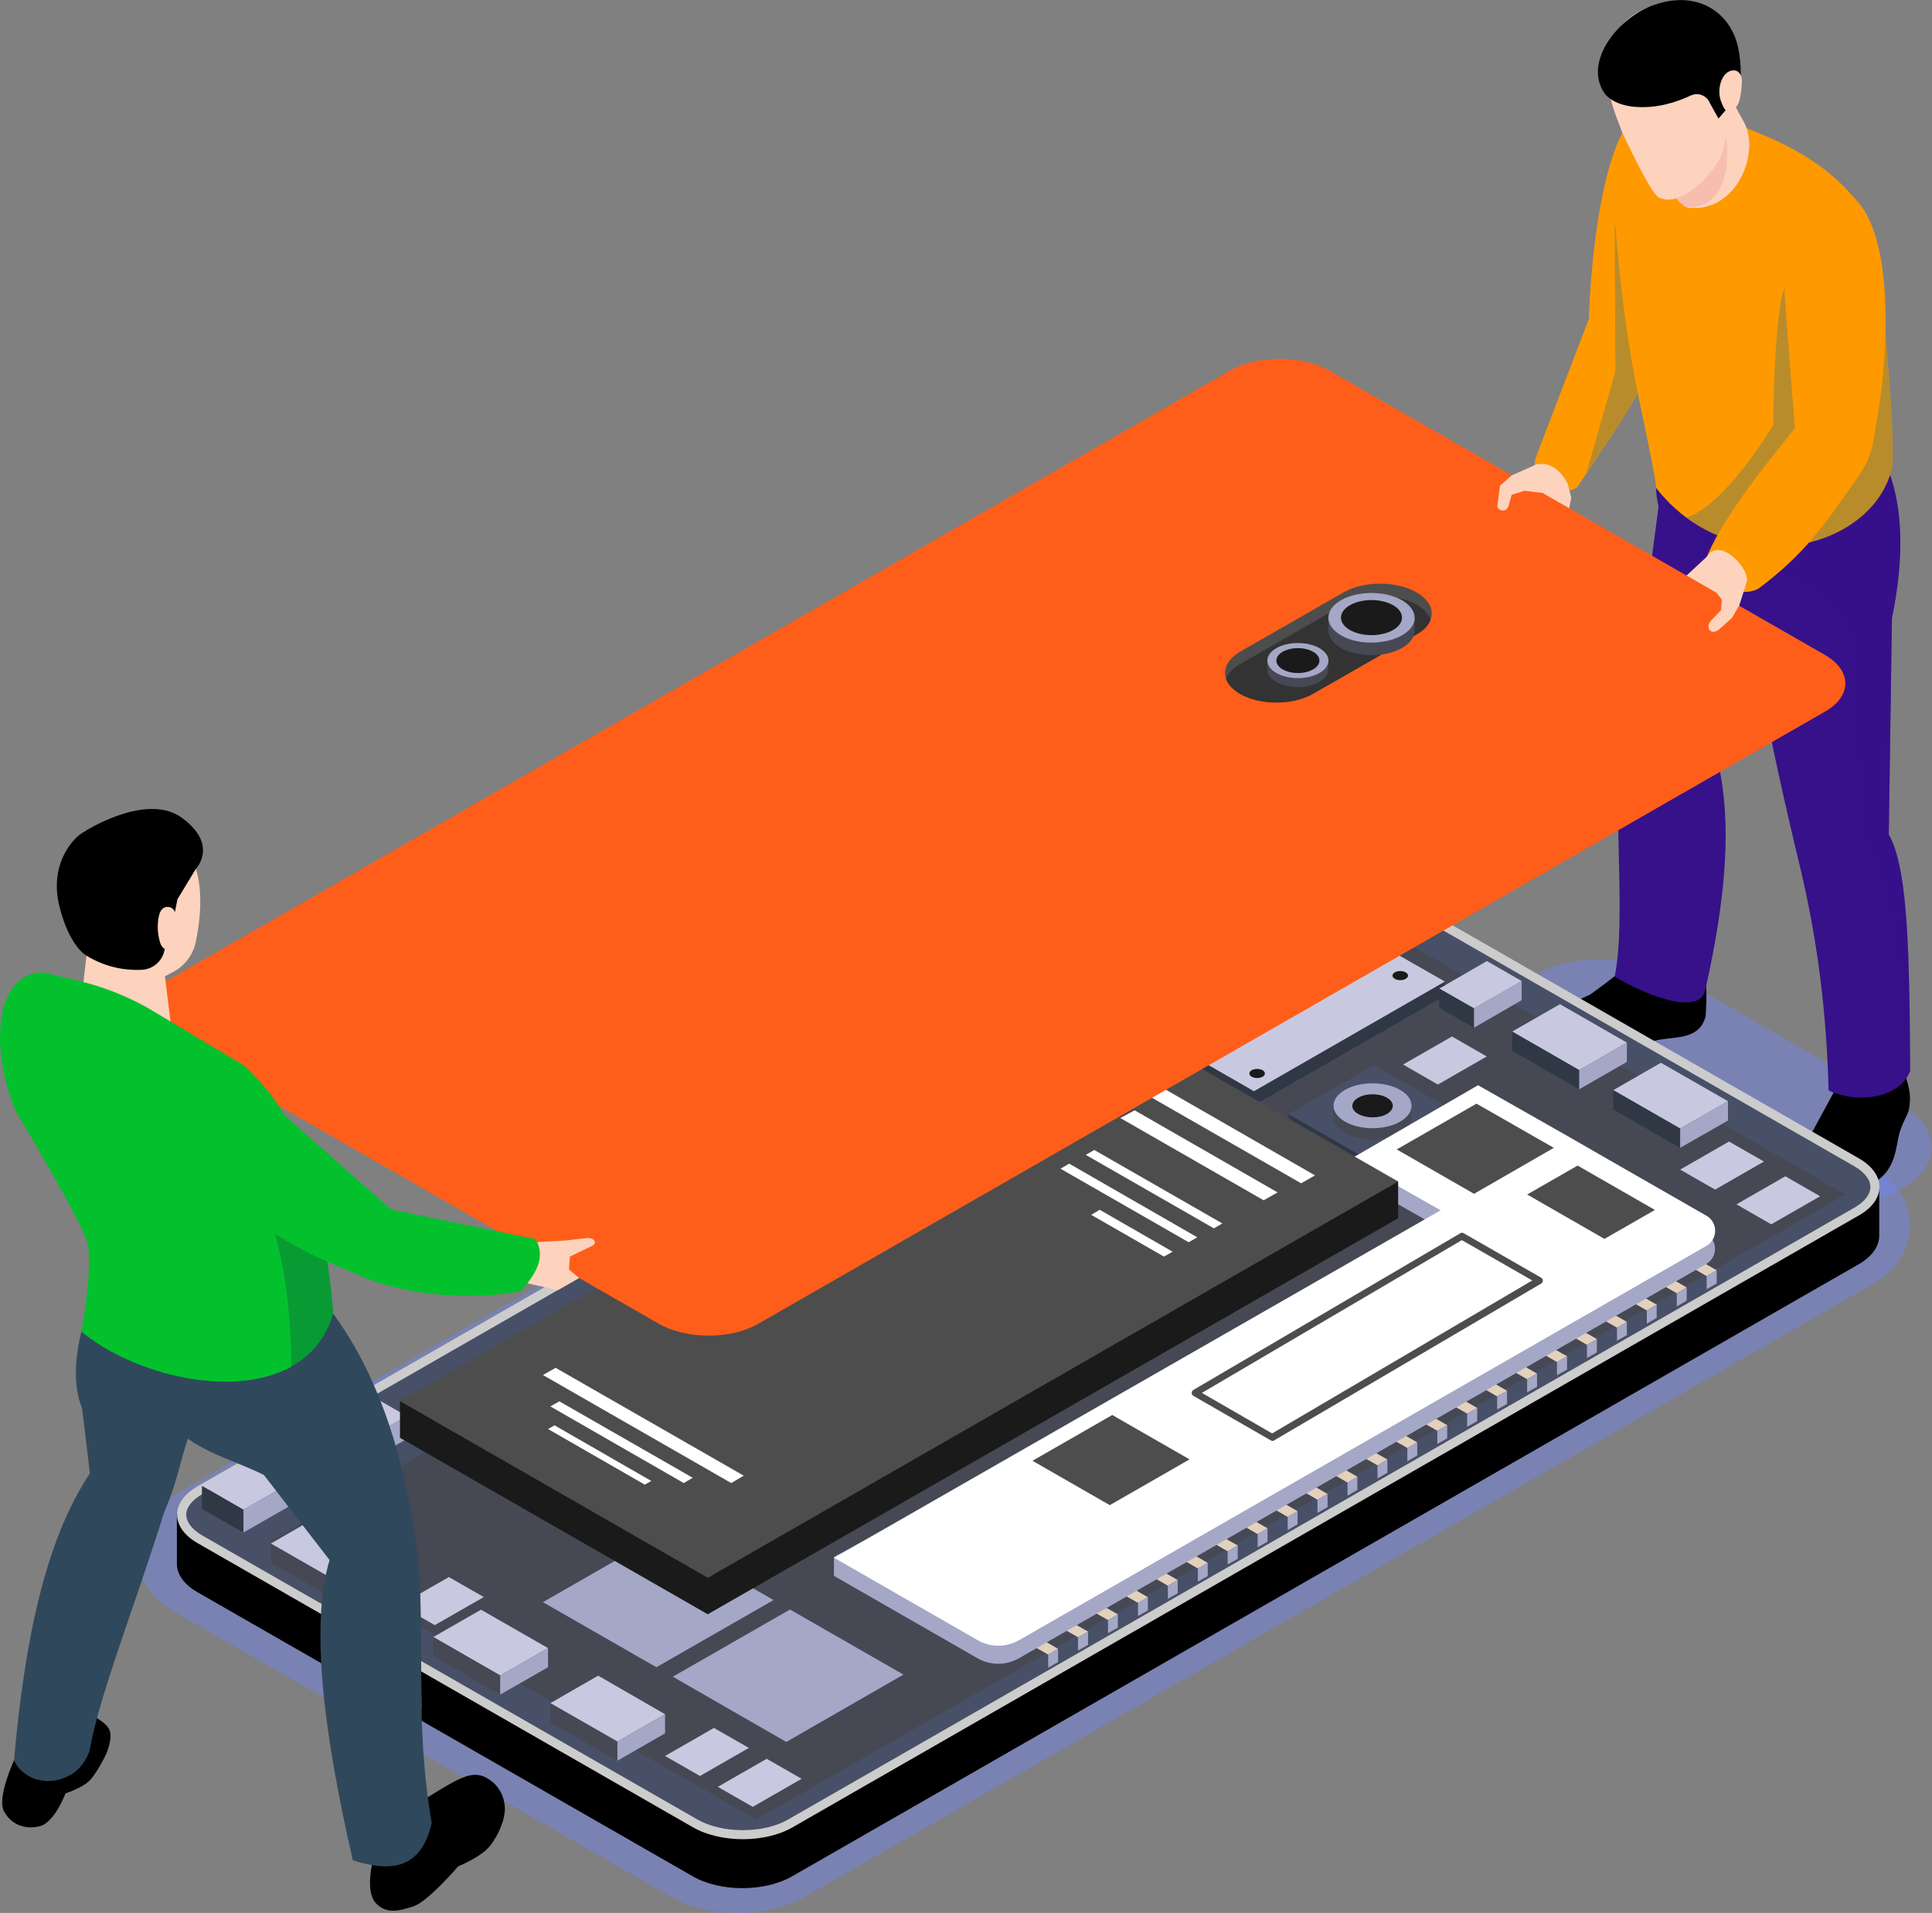 <svg width="312" height="309" viewBox="0 0 312 309" fill="none" xmlns="http://www.w3.org/2000/svg">
<rect x="0" y="0" width="312" height="309" fill="#808080" stroke="none"/>
<g clip-path="url(#clip0_545_690)">
<path opacity="0.4" d="M119.169 309C115.151 309 111.275 308.065 108.282 306.337L28.283 260.437C24.35 258.171 22.098 254.714 22.098 250.918C22.098 247.121 24.35 243.664 28.283 241.398L200.508 142.572C203.501 140.844 207.377 139.909 211.395 139.909C215.414 139.909 219.29 140.844 222.282 142.572L302.282 188.472C306.215 190.71 308.466 194.195 308.466 197.991C308.466 201.788 306.215 205.245 302.282 207.511L130.056 306.365C127.064 308.065 123.188 309 119.169 309Z" fill="#6E84FE"/>
<path opacity="0.4" d="M247.277 171.16L283.671 192.041C290.141 195.753 300.657 195.753 307.127 192.041C313.596 188.33 313.596 182.295 307.127 178.583L270.732 157.702C264.263 153.99 253.746 153.99 247.277 157.702C240.807 161.413 240.807 167.448 247.277 171.16Z" fill="#6E84FE"/>
<path d="M274.665 156.285C275.691 157.617 275.691 160.705 275.435 164.19C274.494 167.732 271.131 167.448 268.253 167.902C262.724 168.752 259.959 172.917 252.578 172.888C248.189 172.888 245.282 171.953 244.341 169.177C244.199 167.902 244.94 166.627 246.507 165.295C246.507 165.295 256.539 160.818 256.796 160.648C257.052 160.478 261.555 157.22 261.641 156.852C261.726 156.512 263.379 148.862 263.379 148.862H274.209L274.665 156.285Z" fill="black"/>
<path d="M260.757 157.758C266.343 161.102 274.523 164.02 275.378 159.912C275.663 158.665 275.919 157.447 276.176 156.228C278.57 144.498 279.681 133.279 277.515 123.419L283.016 104.804L284.526 99.647C284.64 87.662 281.192 82.421 272.043 84.234C271.673 84.291 270.02 82.421 269.649 82.506C269.108 82.647 268.395 81.599 267.854 81.741L266.4 92.762L261.783 120.982C260.415 131.89 262.638 148.267 260.757 157.758Z" fill="#36118A"/>
<path d="M307.469 172.973C308.466 176.147 308.666 177.082 308.238 179.433C307.754 180.68 307.298 181.247 306.756 182.975C306.158 185.1 306.243 188.641 303.051 190.766C299.261 193.741 291.936 193.883 289.628 190.71C289.628 189.151 290.654 185.751 292.592 182.975L296.325 176.09L296.097 169.63L306.785 167.307L307.469 172.973Z" fill="black"/>
<path d="M267.426 78.822C267.455 79.814 267.597 80.777 267.825 81.741C270.105 90.977 281.163 98.514 282.36 100.355C282.531 100.61 283.301 105.342 283.443 105.597C283.671 107.014 283.928 108.459 284.184 109.904C285.894 119.31 288.117 129.397 290.682 139.993C293.703 152.63 295.014 164.586 295.299 176.146C300.002 178.3 305.73 177.336 307.868 174.135C308.124 173.766 308.324 173.37 308.466 172.945C308.438 167.788 308.409 162.575 308.267 157.673C308.01 147.502 307.298 138.718 305.018 134.837L305.531 99.846C307.469 90.411 307.469 81.967 304.619 75.082H281.249C281.249 75.026 267.426 78.822 267.426 78.822Z" fill="#36118A"/>
<path opacity="0.5" d="M272.328 83.611C272.357 84.602 275.748 90.807 275.748 90.807C278.826 91.941 281.904 93.329 286.664 93.584C293.532 93.952 298.947 99.534 299.204 106.362L300.23 134.695C305.616 142.77 306.842 158.24 307.839 174.107C308.124 173.71 308.324 173.313 308.466 172.888C308.438 167.732 308.409 162.518 308.267 157.617C308.01 147.445 307.298 138.662 305.018 134.78L305.531 99.789C307.469 90.354 307.469 81.911 304.619 75.026H281.249C281.249 75.026 272.328 83.611 272.328 83.611Z" fill="#36118A"/>
<path d="M255.057 78.171C255.371 77.689 255.741 77.122 256.169 76.527C259.019 72.278 263.721 65.421 266.144 60.378L267.825 53.861L268.908 49.668L267.683 41.763L264.177 32.81L262.011 21.42C258.705 27.738 257.024 40.176 256.568 51.566L248.189 73.439C246.165 77.689 253.604 81.089 255.057 78.171Z" fill="#FF9900"/>
<path opacity="0.3" d="M256.169 76.499C259.019 72.249 263.721 65.392 266.144 60.349L267.825 53.833L260.757 36.266L260.871 59.981L256.169 76.499Z" fill="#14708F"/>
<path d="M260.757 34.283C260.757 34.283 261.441 48.279 264.405 63.154C264.633 64.259 267.597 78.029 267.455 78.823C267.882 79.361 268.31 79.899 268.794 80.409C269.906 81.627 271.103 82.704 272.328 83.611C284.526 92.677 302.139 87.719 305.417 76.103C305.474 75.847 305.559 75.564 305.616 75.281C305.93 68.453 304.419 52.898 303.707 45.701C303.65 45.304 303.621 44.88 303.593 44.539C303.194 40.46 302.538 37.003 301.455 34.708C295.242 25.131 284.868 21.845 278.912 19.493L264.177 17.425C260.7 21.278 261.27 27.37 260.757 34.283Z" fill="#FF9900"/>
<path d="M271.302 32.696C271.958 33.291 272.186 33.518 272.898 33.575C280.622 34.226 284.355 24.423 281.562 19.606C279.282 15.526 278.741 13.855 278.741 13.855L267.768 21.561C267.768 21.561 267.512 22.723 268.053 24.338C269.022 27.115 269.336 30.94 271.302 32.696Z" fill="#FDD3BD"/>
<path opacity="0.5" d="M272.157 33.348C275.72 34.141 280.679 30.883 278.285 19.408L268.68 24.366C269.621 27.143 269.193 31.733 272.157 33.348Z" fill="#F2A9A2"/>
<path d="M278.627 16.32C278.627 16.32 279.368 22.043 277.914 25.216C276.461 28.39 273.155 30.968 271.758 31.619C270.362 32.243 269.193 32.554 267.825 31.846C266.486 31.138 261.983 21.42 261.983 21.42C260.501 17.566 260.102 16.376 259.731 14.081C259.161 10.681 258.705 2.805 268.424 0.453C273.126 -0.68 277.145 1.473 279.254 5.156C280.935 8.075 280.622 14.563 280.622 14.563L278.627 16.32Z" fill="#FDD3BD"/>
<path d="M280.992 15.13L277.515 19.153L276.147 16.688C275.663 15.441 274.238 14.846 273.012 15.441C270.96 16.405 267.711 17.566 264.006 17.255C260.501 16.971 259.218 15.215 259.218 15.215C255.513 10.115 261.299 2.833 267.027 0.822C273.981 -1.615 278.57 1.87 280.166 5.922C281.619 9.576 280.992 15.13 280.992 15.13Z" fill="black"/>
<path d="M278.627 11.985C279.111 11.447 279.966 11.163 280.593 11.531C280.935 11.758 281.163 12.127 281.249 12.523C281.334 12.92 281.306 13.345 281.277 13.742C281.22 14.45 281.135 15.158 280.992 15.838C280.878 16.405 280.707 17 280.251 17.34C279.767 17.68 279.254 18.303 278.798 17.935C278.342 17.566 277.857 16.32 277.743 15.725C277.515 14.507 277.743 12.948 278.627 11.985Z" fill="#FDD3BD"/>
<path opacity="0.3" d="M272.328 83.611C284.526 92.677 302.139 87.719 305.417 76.103C305.474 75.847 305.559 75.564 305.616 75.281C305.93 68.453 304.419 52.898 303.707 45.701L293.618 44.001C290.882 43.548 288.288 45.304 287.747 47.968C286.379 54.626 286.379 68.623 286.379 68.623C282.617 74.771 276.945 82.166 272.328 83.611Z" fill="#14708F"/>
<path d="M303.251 66.922C302.396 71.824 302.538 73.751 299.517 77.774C294.416 85.112 291.309 89.561 284.013 95.057C279.909 97.352 273.753 91.912 275.663 89.872C277.658 85.112 282.075 78.681 289.856 69.189L288.174 47.344C289.286 38.391 289.2 28.588 297.893 30.855C306.414 35.529 304.847 57.743 303.251 66.922Z" fill="#FF9900"/>
<path d="M275.691 89.872C277.686 86.585 282.759 91.969 282.047 94.066L280.451 99.137L280.251 99.76C276.917 98.23 273.639 96.955 270.59 95.142L270.903 94.32L275.691 89.872Z" fill="#FDD3BD"/>
<path d="M246.507 76.301L248.075 75.026C250.497 74.516 252.179 76.244 253.176 78.142L253.746 80.409L253.233 82.987C249.984 81.996 247.106 80.324 244.427 78.426L246.507 76.301Z" fill="#FDD3BD"/>
<path d="M42.703 241.738L204.128 149.089C208.574 146.539 215.756 146.539 220.173 149.089L296.325 192.806L303.479 191.418V199.606C303.479 201.278 302.367 202.95 300.144 204.225L127.919 303.079C123.473 305.629 116.291 305.629 111.873 303.079L31.873 257.179C29.707 255.932 28.596 254.317 28.567 252.674V244.486L42.703 241.738Z" fill="black"/>
<path d="M300.201 187.112L220.202 141.212C215.756 138.662 208.574 138.662 204.156 141.212L31.93 240.066C27.484 242.616 27.484 246.724 31.93 249.274L111.93 295.174C116.376 297.724 123.558 297.724 127.975 295.174L300.201 196.32C304.619 193.798 304.619 189.662 300.201 187.112Z" fill="#CCCCCC"/>
<path d="M119.939 295.627C122.703 295.627 125.297 295.032 127.235 293.927L299.46 195.073C301.113 194.138 302.054 192.92 302.054 191.73C302.054 190.568 301.113 189.35 299.46 188.387L219.461 142.487C217.551 141.382 214.958 140.787 212.165 140.787C209.372 140.787 206.807 141.382 204.869 142.487L32.672 241.341C31.018 242.276 30.078 243.494 30.078 244.684C30.078 245.846 31.018 247.064 32.672 248.028L112.671 293.927C114.581 295.004 117.174 295.627 119.939 295.627Z" fill="#475066"/>
<path d="M298.007 192.948L122.133 293.899L43.73 248.906L219.603 147.955L298.007 192.948Z" fill="#464854"/>
<path d="M204.356 145.009L211.053 148.834L184.691 163.963L177.993 160.11L204.356 145.009Z" fill="#C8C9E0"/>
<path d="M184.691 167.675L177.993 163.822V160.11L184.691 163.963V167.675Z" fill="#303845"/>
<path d="M184.691 167.675V163.963L211.053 148.833V152.545L184.691 167.675Z" fill="#A5A7C7"/>
<path d="M58.977 224.879L65.675 228.733L39.312 243.863L32.615 240.009L58.977 224.879Z" fill="#C8C9E0"/>
<path d="M39.312 247.546L32.615 243.721V240.009L39.312 243.863V247.546Z" fill="#303845"/>
<path d="M39.312 247.546V243.862L65.675 228.733V232.444L39.312 247.546Z" fill="#A5A7C7"/>
<path d="M208.089 179.972L221.456 187.65L235.25 179.717L221.883 172.067L208.089 179.972Z" fill="#475066"/>
<path d="M208.089 181.275L221.456 188.925V187.65L208.089 179.971V181.275Z" fill="#303845"/>
<path d="M221.456 187.65V188.925L235.25 181.02V179.717L221.456 187.65Z" fill="#2E2520"/>
<path d="M166.052 265.424L169.272 267.265L170.868 266.33L167.676 264.489L166.052 265.424Z" fill="#E3D1BC"/>
<path d="M169.272 267.266V269.391L170.868 268.456V266.331L169.272 267.266Z" fill="#A5A7C7"/>
<path d="M170.897 262.647L174.089 264.46L175.713 263.554L172.493 261.712L170.897 262.647Z" fill="#E3D1BC"/>
<path d="M174.089 264.46V266.614L175.713 265.679V263.554L174.089 264.46Z" fill="#A5A7C7"/>
<path d="M175.742 259.871L178.934 261.684L180.53 260.777L177.338 258.936L175.742 259.871Z" fill="#E3D1BC"/>
<path d="M178.934 261.684V263.809L180.53 262.902V260.777L178.934 261.684Z" fill="#A5A7C7"/>
<path d="M180.558 257.094L183.779 258.907L185.375 258.001L182.183 256.159L180.558 257.094Z" fill="#E3D1BC"/>
<path d="M183.779 258.907V261.032L185.375 260.125V258L183.779 258.907Z" fill="#A5A7C7"/>
<path d="M185.403 254.289L188.595 256.131L190.191 255.224L186.999 253.382L185.403 254.289Z" fill="#E3D1BC"/>
<path d="M188.595 256.131V258.256L190.191 257.349V255.224L188.595 256.131Z" fill="#A5A7C7"/>
<path d="M190.248 251.512L193.44 253.354L195.036 252.447L191.844 250.606L190.248 251.512Z" fill="#E3D1BC"/>
<path d="M193.44 253.354V255.479L195.036 254.572V252.447L193.44 253.354Z" fill="#A5A7C7"/>
<path d="M195.065 248.736L198.257 250.577L199.881 249.642L196.689 247.829L195.065 248.736Z" fill="#E3D1BC"/>
<path d="M198.257 250.578V252.703L199.881 251.796V249.643L198.257 250.578Z" fill="#A5A7C7"/>
<path d="M199.91 245.959L203.102 247.801L204.698 246.866L201.506 245.052L199.91 245.959Z" fill="#E3D1BC"/>
<path d="M203.102 247.8V249.925L204.698 249.019V246.865L203.102 247.8Z" fill="#A5A7C7"/>
<path d="M204.726 243.183L207.947 245.024L209.543 244.089L206.351 242.276L204.726 243.183Z" fill="#E3D1BC"/>
<path d="M207.947 245.024V247.149L209.543 246.214V244.089L207.947 245.024Z" fill="#A5A7C7"/>
<path d="M209.571 240.406L212.763 242.247L214.388 241.312L211.167 239.471L209.571 240.406Z" fill="#E3D1BC"/>
<path d="M212.763 242.247V244.372L214.387 243.437V241.312L212.763 242.247Z" fill="#A5A7C7"/>
<path d="M214.416 237.629L217.608 239.471L219.204 238.536L216.012 236.694L214.416 237.629Z" fill="#E3D1BC"/>
<path d="M217.608 239.471V241.596L219.204 240.661V238.536L217.608 239.471Z" fill="#A5A7C7"/>
<path d="M219.233 234.852L222.453 236.694L224.049 235.759L220.857 233.917L219.233 234.852Z" fill="#E3D1BC"/>
<path d="M222.453 236.694V238.819L224.049 237.884V235.759L222.453 236.694Z" fill="#A5A7C7"/>
<path d="M224.078 232.076L227.27 233.889L228.866 232.983L225.674 231.141L224.078 232.076Z" fill="#E3D1BC"/>
<path d="M227.27 233.889V236.043L228.866 235.108V232.983L227.27 233.889Z" fill="#A5A7C7"/>
<path d="M228.923 229.299L232.115 231.113L233.711 230.206L230.519 228.364L228.923 229.299Z" fill="#E3D1BC"/>
<path d="M232.115 231.112V233.237L233.711 232.331V230.206L232.115 231.112Z" fill="#A5A7C7"/>
<path d="M233.739 226.523L236.931 228.336L238.556 227.429L235.364 225.588L233.739 226.523Z" fill="#E3D1BC"/>
<path d="M236.931 228.336V230.461L238.556 229.554V227.429L236.931 228.336Z" fill="#A5A7C7"/>
<path d="M238.584 223.717L241.776 225.559L243.372 224.652L240.18 222.811L238.584 223.717Z" fill="#E3D1BC"/>
<path d="M241.776 225.559V227.684L243.372 226.777V224.652L241.776 225.559Z" fill="#A5A7C7"/>
<path d="M243.401 220.941L246.621 222.783L248.217 221.876L245.025 220.034L243.401 220.941Z" fill="#E3D1BC"/>
<path d="M246.621 222.783V224.908L248.217 224.001V221.876L246.621 222.783Z" fill="#A5A7C7"/>
<path d="M248.246 218.164L251.438 220.006L253.062 219.071L249.842 217.258L248.246 218.164Z" fill="#E3D1BC"/>
<path d="M251.438 220.006V222.131L253.062 221.224V219.071L251.438 220.006Z" fill="#A5A7C7"/>
<path d="M253.091 215.388L256.283 217.229L257.879 216.294L254.687 214.481L253.091 215.388Z" fill="#E3D1BC"/>
<path d="M256.283 217.229V219.354L257.879 218.448V216.294L256.283 217.229Z" fill="#A5A7C7"/>
<path d="M257.907 212.611L261.128 214.453L262.724 213.518L259.532 211.704L257.907 212.611Z" fill="#E3D1BC"/>
<path d="M261.128 214.453V216.578L262.724 215.643V213.518L261.128 214.453Z" fill="#A5A7C7"/>
<path d="M262.752 209.834L265.944 211.676L267.54 210.741L264.348 208.899L262.752 209.834Z" fill="#E3D1BC"/>
<path d="M265.944 211.676V213.801L267.54 212.866V210.741L265.944 211.676Z" fill="#A5A7C7"/>
<path d="M267.597 207.058L270.789 208.899L272.385 207.964L269.193 206.123L267.597 207.058Z" fill="#E3D1BC"/>
<path d="M270.789 208.899V211.024L272.385 210.089V207.964L270.789 208.899Z" fill="#A5A7C7"/>
<path d="M272.414 204.281L275.606 206.123L277.23 205.188L274.038 203.346L272.414 204.281Z" fill="#E3D1BC"/>
<path d="M275.606 206.123V208.248L277.23 207.313V205.188L275.606 206.123Z" fill="#A5A7C7"/>
<path d="M96.597 270.666L107.399 276.899L99.704 281.319L88.874 275.114L96.597 270.666Z" fill="#C8C9E0"/>
<path d="M99.704 284.407L88.874 278.202V275.114L99.704 281.319V284.407Z" fill="#464854"/>
<path d="M99.704 284.407V281.319L107.399 276.899V279.987L99.704 284.407Z" fill="#A5A7C7"/>
<path d="M268.224 171.67L279.054 177.875L271.331 182.295L260.529 176.09L268.224 171.67Z" fill="#C8C9E0"/>
<path d="M271.331 185.411L260.529 179.206V176.09L271.331 182.295V185.411Z" fill="#303845"/>
<path d="M271.331 185.411V182.295L279.054 177.875V180.991L271.331 185.411Z" fill="#A5A7C7"/>
<path d="M251.922 162.207L262.724 168.411L255.029 172.86L244.199 166.627L251.922 162.207Z" fill="#C8C9E0"/>
<path d="M255.029 175.948L244.199 169.743V166.626L255.029 172.86V175.948Z" fill="#303845"/>
<path d="M255.029 175.948V172.86L262.724 168.411V171.528L255.029 175.948Z" fill="#A5A7C7"/>
<path d="M77.673 260.012L88.503 266.217L80.779 270.637L69.978 264.432L77.673 260.012Z" fill="#C8C9E0"/>
<path d="M80.779 273.726L69.978 267.521V264.432L80.779 270.637V273.726Z" fill="#464854"/>
<path d="M80.779 273.726V270.637L88.503 266.217V269.306L80.779 273.726Z" fill="#A5A7C7"/>
<path d="M51.453 244.883L62.255 251.088L54.559 255.536L43.73 249.331L51.453 244.883Z" fill="#C8C9E0"/>
<path d="M54.559 258.624L43.73 252.419V249.331L54.559 255.536V258.624Z" fill="#464854"/>
<path d="M54.56 258.624V255.536L62.255 251.087V254.204L54.56 258.624Z" fill="#A5A7C7"/>
<path d="M216.269 178.612C216.525 178.357 216.839 178.13 217.209 177.903C219.66 176.487 223.65 176.487 226.13 177.903C226.5 178.13 226.814 178.357 227.07 178.612H227.982V180.482C227.982 181.417 227.355 182.323 226.13 183.032C223.679 184.448 219.689 184.448 217.209 183.032C215.984 182.323 215.357 181.388 215.357 180.482V178.612H216.269Z" fill="#464854"/>
<path d="M221.655 182.238C225.134 182.238 227.954 180.614 227.954 178.611C227.954 176.609 225.134 174.985 221.655 174.985C218.177 174.985 215.357 176.609 215.357 178.611C215.357 180.614 218.177 182.238 221.655 182.238Z" fill="#A5A7C7"/>
<path d="M219.347 177.308C218.064 178.045 218.064 179.235 219.347 179.943C220.629 180.651 222.681 180.68 223.964 179.943C225.246 179.206 225.246 178.016 223.964 177.308C222.71 176.571 220.629 176.571 219.347 177.308Z" fill="#1A1A1A"/>
<path d="M108.653 270.836L126.978 281.376L145.902 270.496L127.577 259.984L108.653 270.836Z" fill="#A5A7C7"/>
<path d="M87.677 258.794L106.002 269.306L124.926 258.454L106.601 247.942L87.677 258.794Z" fill="#A5A7C7"/>
<path d="M238.67 178.215L253.233 186.488L259.589 190.143L275.549 199.295C277.43 200.371 277.43 203.063 275.549 204.168L164.598 267.832C162.489 269.051 159.896 269.051 157.815 267.832L134.673 254.544V251.484L232.628 198.416L218.064 190.143V187.083L238.67 178.215Z" fill="#A5A7C7"/>
<path d="M238.692 175.295L253.255 183.568L259.611 187.223L275.571 196.374C277.452 197.451 277.452 200.143 275.571 201.248L164.62 264.912C162.511 266.13 159.918 266.13 157.837 264.912L134.695 251.624L232.65 195.496L218.086 187.223L238.692 175.295Z" fill="white"/>
<path d="M166.736 235.958L179.219 243.126L192.101 235.731L179.618 228.563L166.736 235.958Z" fill="#4D4D4D"/>
<path d="M225.56 185.666L238.043 192.835L250.925 185.411L238.442 178.271L225.56 185.666Z" fill="#4D4D4D"/>
<path d="M254.772 188.273L267.255 195.441L259.104 200.116L246.621 192.948L254.772 188.273Z" fill="#4D4D4D"/>
<path d="M205.182 232.643L192.728 225.474C192.557 225.389 192.443 225.191 192.443 224.993C192.443 224.795 192.557 224.624 192.728 224.511L235.82 199.21C235.991 199.096 236.219 199.096 236.39 199.21L248.873 206.378C249.044 206.491 249.158 206.661 249.158 206.86C249.158 207.058 249.044 207.228 248.873 207.341L205.752 232.671C205.667 232.728 205.581 232.756 205.467 232.756C205.353 232.728 205.268 232.699 205.182 232.643ZM236.076 200.315L194.096 224.993L205.439 231.538L247.448 206.831L236.076 200.315Z" fill="#4D4D4D"/>
<path d="M213.02 163.68L233.34 158.552V160.847L202.503 178.526L184.577 168.27V165.975L202.788 157.815L213.02 163.68Z" fill="#303845"/>
<path d="M213.02 161.413L225.645 154.16L233.34 158.552L202.503 176.26L184.577 165.975L202.788 155.548L213.02 161.413Z" fill="#C8C9E0"/>
<path d="M226.13 158.325C226.822 158.325 227.384 157.995 227.384 157.588C227.384 157.182 226.822 156.852 226.13 156.852C225.437 156.852 224.876 157.182 224.876 157.588C224.876 157.995 225.437 158.325 226.13 158.325Z" fill="#1A1A1A"/>
<path d="M203.016 174.135C203.709 174.135 204.27 173.805 204.27 173.398C204.27 172.991 203.709 172.662 203.016 172.662C202.324 172.662 201.762 172.991 201.762 173.398C201.762 173.805 202.324 174.135 203.016 174.135Z" fill="#1A1A1A"/>
<path d="M188.396 166.655C189.088 166.655 189.65 166.325 189.65 165.918C189.65 165.511 189.088 165.182 188.396 165.182C187.703 165.182 187.142 165.511 187.142 165.918C187.142 166.325 187.703 166.655 188.396 166.655Z" fill="#1A1A1A"/>
<path d="M240.123 155.237L245.738 158.467L238.043 162.887L232.428 159.685L240.123 155.237Z" fill="#C8C9E0"/>
<path d="M238.043 166.003L232.428 162.773V159.685L238.043 162.887V166.003Z" fill="#303845"/>
<path d="M238.043 166.003V162.887L245.738 158.467V161.555L238.043 166.003Z" fill="#A5A7C7"/>
<path d="M225.788 196.773L134.217 249.331L114.296 260.749L64.592 232.246V226.324L176.084 168.242L225.788 190.851V196.773Z" fill="#1A1A1A"/>
<path d="M225.788 190.851L114.296 254.856L64.592 226.324L176.084 162.32L225.788 190.851Z" fill="#4D4D4D"/>
<path d="M176.682 171.953L210.113 191.135L212.364 189.86L178.934 170.65L176.682 171.953Z" fill="white"/>
<path d="M206.322 192.608L204.071 193.883L180.929 180.595L183.237 179.348L206.322 192.608Z" fill="white"/>
<path d="M175.343 186.545L196.034 198.416L197.402 197.623L176.711 185.751L175.343 186.545Z" fill="white"/>
<path d="M87.677 222.103L118.086 239.556L120.11 238.366L89.729 220.941L87.677 222.103Z" fill="white"/>
<path d="M88.874 227.174L110.42 239.556L111.873 238.706L90.327 226.353L88.874 227.174Z" fill="white"/>
<path d="M88.503 230.829L104.121 239.811L105.176 239.216L89.558 230.234L88.503 230.829Z" fill="white"/>
<path d="M171.267 188.783L191.958 200.655L193.355 199.861L172.664 187.961L171.267 188.783Z" fill="white"/>
<path d="M176.226 196.235L187.968 202.978L189.365 202.185L177.594 195.413L176.226 196.235Z" fill="white"/>
<path d="M123.815 284.095L115.92 288.629L121.563 291.859L129.458 287.325L123.815 284.095Z" fill="#C8C9E0"/>
<path d="M288.317 190.001L280.422 194.535L286.037 197.765L293.931 193.231L288.317 190.001Z" fill="#C8C9E0"/>
<path d="M279.225 184.392L271.331 188.925L276.974 192.155L284.868 187.622L279.225 184.392Z" fill="#C8C9E0"/>
<path d="M234.48 167.42L226.586 171.953L232.2 175.183L240.095 170.65L234.48 167.42Z" fill="#C8C9E0"/>
<path d="M219.432 148.833L213.732 152.12L217.808 154.443L223.508 151.185L219.432 148.833Z" fill="#C8C9E0"/>
<path d="M115.293 279.109L107.399 283.642L113.042 286.872L120.936 282.339L115.293 279.109Z" fill="#C8C9E0"/>
<path d="M72.486 254.742L64.592 259.276L70.206 262.506L78.129 257.972L72.486 254.742Z" fill="#C8C9E0"/>
<path d="M294.672 105.767L214.673 59.868C210.227 57.318 203.045 57.318 198.627 59.868L26.402 158.722C21.956 161.272 21.956 165.38 26.402 167.93L106.401 213.83C110.847 216.38 118.029 216.38 122.447 213.83L294.672 114.976C299.118 112.454 299.118 108.317 294.672 105.767Z" fill="#FF5E1A"/>
<path d="M197.829 108.686C197.829 109.026 197.886 109.337 198 109.649C198.314 110.527 199.055 111.349 200.252 112.057C203.501 113.927 208.745 113.927 212.022 112.057L228.78 102.452C229.977 101.772 230.718 100.951 231.032 100.044C231.174 99.704 231.203 99.392 231.203 99.052C231.203 97.834 230.376 96.616 228.752 95.681C225.503 93.811 220.23 93.811 216.981 95.681L200.223 105.286C198.627 106.249 197.829 107.467 197.829 108.686Z" fill="#4D4D4D"/>
<path d="M198 109.677C198.314 110.555 199.055 111.377 200.252 112.085C203.501 113.955 208.745 113.955 212.022 112.085L228.78 102.481C229.977 101.801 230.718 100.979 231.032 100.072C230.718 99.194 229.977 98.344 228.78 97.664C225.531 95.794 220.259 95.794 217.01 97.664L200.252 107.269C199.055 107.949 198.314 108.799 198 109.677Z" fill="#333333"/>
<path d="M215.499 99.789C215.784 99.506 216.126 99.251 216.554 99.024C219.261 97.466 223.679 97.466 226.415 99.024C226.842 99.251 227.184 99.534 227.469 99.789H228.467V101.829C228.467 102.849 227.783 103.869 226.415 104.662C223.707 106.221 219.29 106.221 216.554 104.662C215.186 103.869 214.502 102.849 214.502 101.829V99.789H215.499Z" fill="#464854"/>
<path d="M216.554 96.956C213.846 98.514 213.846 101.036 216.554 102.622C219.261 104.209 223.679 104.181 226.415 102.622C229.151 101.064 229.122 98.543 226.415 96.956C223.679 95.397 219.261 95.397 216.554 96.956Z" fill="#A5A7C7"/>
<path d="M221.484 102.594C224.207 102.594 226.415 101.326 226.415 99.761C226.415 98.196 224.207 96.927 221.484 96.927C218.761 96.927 216.554 98.196 216.554 99.761C216.554 101.326 218.761 102.594 221.484 102.594Z" fill="#1A1A1A"/>
<path d="M205.353 106.703C205.553 106.504 205.809 106.334 206.094 106.164C208.004 105.059 211.139 105.059 213.048 106.164C213.333 106.334 213.59 106.504 213.789 106.703H214.502V108.147C214.502 108.884 214.017 109.592 213.048 110.159C211.139 111.264 208.004 111.264 206.094 110.159C205.125 109.621 204.641 108.884 204.641 108.147V106.703H205.353Z" fill="#464854"/>
<path d="M209.6 109.536C212.323 109.536 214.53 108.267 214.53 106.702C214.53 105.138 212.323 103.869 209.6 103.869C206.877 103.869 204.669 105.138 204.669 106.702C204.669 108.267 206.877 109.536 209.6 109.536Z" fill="#A5A7C7"/>
<path d="M209.6 108.714C211.52 108.714 213.077 107.814 213.077 106.703C213.077 105.592 211.52 104.691 209.6 104.691C207.679 104.691 206.123 105.592 206.123 106.703C206.123 107.814 207.679 108.714 209.6 108.714Z" fill="#1A1A1A"/>
<path d="M27.884 167.76L25.832 151.242L14.774 147.247L13.206 161.017L27.884 167.76Z" fill="#FDD3BD"/>
<path d="M13.121 276.219C13.121 276.219 16.997 277.862 17.652 279.364C18.308 280.837 17.082 283.472 17.082 283.472C17.082 283.472 15.543 286.645 14.318 287.75C13.121 288.855 10.584 289.677 10.584 289.677C10.584 289.677 8.846 294.352 6.452 294.975C4.058 295.599 1.778 294.72 0.638 292.567C-0.531 290.414 2.262 284.35 2.262 284.35L13.121 276.219Z" fill="black"/>
<path d="M60.06 292.794V301.265C60.06 301.265 59.034 305.685 60.716 307.442C62.397 309.198 64.449 308.688 66.786 307.923C69.123 307.158 73.997 301.463 73.997 301.463C73.997 301.463 77.616 300.018 79.098 298.205C80.58 296.364 81.663 293.672 81.521 291.802C81.378 289.932 80.438 288.459 79.212 287.58C76.59 285.71 74.709 286.787 68.639 290.584L65.361 287.92L60.06 292.794Z" fill="black"/>
<path d="M2.262 284.35C3.773 287.637 7.991 288.572 11.154 286.815C12.551 286.05 13.719 284.747 14.403 282.905C15.971 273.839 21.614 259.842 26.43 244.401C28.796 238.734 28.739 237.091 30.306 232.359C33.954 234.994 38.258 236.099 42.618 238.253L53.22 251.994C50 262.789 52.422 280.639 56.982 300.5C62.939 302.37 67.955 302.115 69.722 294.465C68.61 288.119 68.211 282.027 68.069 276.219C67.755 265.254 68.325 255.366 66.815 246.922C64.677 233.833 60.83 221.904 53.762 212.214C52.85 210.968 51.881 209.721 50.826 208.56L44.214 198.898H19.989L14.574 210.486C12.551 215.926 11.24 222.556 13.263 227.486L14.517 237.998C7.25 248.877 3.944 265.311 2.262 284.35Z" fill="#30485C"/>
<path d="M14.09 200.683C15.116 204.395 13.149 215.104 13.149 215.104C21.642 222.103 37.574 225.984 47.036 220.771C50.199 219.014 52.65 216.266 53.819 212.243C53.049 201.476 50.399 190.086 46.694 181.756C44.813 177.507 41.678 174.248 39.341 172.067L23.666 162.688C20.217 160.79 16.541 159.345 12.693 158.438L6.965 157.078C-0.816 157.078 -1.785 169.29 2.604 179.603C2.604 179.603 13.064 197 14.09 200.683Z" fill="#03C12D"/>
<path d="M25.29 158.41L27.969 156.993C29.85 156.002 31.19 154.217 31.617 152.148C32.387 148.437 33.071 142.402 30.762 138.265C27.171 131.862 22.925 130.729 16.569 133.619C10.156 136.508 8.105 141.637 10.698 148.692C13.32 155.747 15.059 154.613 15.059 154.613L25.29 158.41Z" fill="#FDD3BD"/>
<path d="M31.617 140.362L28.653 145.263L27.884 149.173L26.915 150.873L26.601 153.253C26.345 155.152 24.777 156.568 22.868 156.653C20.559 156.767 17.282 156.398 13.947 154.358C13.947 154.358 11.183 152.885 9.587 146.368C7.991 139.852 11.468 135.744 13.178 134.61C14.888 133.477 23.951 128.179 29.366 132.089C35.379 136.48 31.617 140.362 31.617 140.362Z" fill="black"/>
<path d="M26.829 146.51C26.487 146.567 26.174 146.794 26.003 147.077C25.803 147.36 25.718 147.729 25.632 148.069C25.376 149.372 25.433 150.76 25.803 152.064C25.889 152.404 26.031 152.744 26.259 152.999C26.487 153.254 26.829 153.452 27.171 153.424C27.513 153.395 27.798 153.169 27.969 152.857C28.14 152.574 28.226 152.234 28.283 151.894C28.539 150.789 29.252 146.199 26.829 146.51Z" fill="#FDD3BD"/>
<path d="M47.036 220.771C56.127 226.381 61.571 237.232 64.278 251.994C64.278 251.994 65.162 270.977 68.126 276.219C67.812 265.282 68.382 255.366 66.872 246.922C64.734 233.832 60.887 221.904 53.819 212.214C52.622 216.266 50.199 219.014 47.036 220.771Z" fill="#30485C"/>
<path opacity="0.2" d="M36.035 183.457C43.16 191.22 46.95 203.46 47.035 220.771C50.199 219.015 52.65 216.266 53.819 212.243C53.049 201.476 50.398 190.087 46.694 181.757L36.035 183.457Z" fill="#1E094C"/>
<path d="M11.182 286.816C12.579 286.051 13.748 284.747 14.431 282.906C15.999 273.839 21.642 259.842 26.459 244.401C28.824 238.734 28.767 237.091 30.334 232.359L23.865 229.668C24.692 235.504 24.293 239.301 22.554 244.514C16.683 258.454 13.007 272.564 11.182 286.816Z" fill="#30485C"/>
<path d="M281.733 94.972L280.821 97.862L279.71 99.789L277.829 101.489C276.318 102.906 275.292 101.347 276.318 100.242L277.943 98.542L278.057 96.842L276.632 95.029L277.914 92.479L281.733 94.972Z" fill="#FDD3BD"/>
<path d="M248.046 75.026C247.989 75.082 244.142 76.782 244.142 76.782L242.232 78.454L241.805 81.713C241.805 82.506 243.315 82.959 243.657 81.571L244.113 79.927L246.165 79.276L249.072 79.616L250.184 78.369L248.046 75.026Z" fill="#FDD3BD"/>
<path d="M79.953 204.565L84.884 207.228L90.099 208.39L93.519 206.435L91.895 205.075L92.009 202.978L95.486 201.306C96.398 200.966 96.255 199.975 94.83 199.975L91.41 200.371L86.451 200.655L80.01 201.278V204.565H79.953Z" fill="#FDD3BD"/>
<path d="M40.025 174.928L63.166 195.385L86.48 200.145C88.246 203.063 86.48 205.924 84.057 208.588C74.082 210.401 63.053 208.701 56.498 205.301C46.608 201.646 39.54 196.291 29.907 188.528C22.953 183.825 32.358 170.31 40.025 174.928Z" fill="#03C12D"/>
</g>
<defs>
<clipPath id="clip0_545_690">
<rect width="312" height="309" fill="white"/>
</clipPath>
</defs>
</svg>
